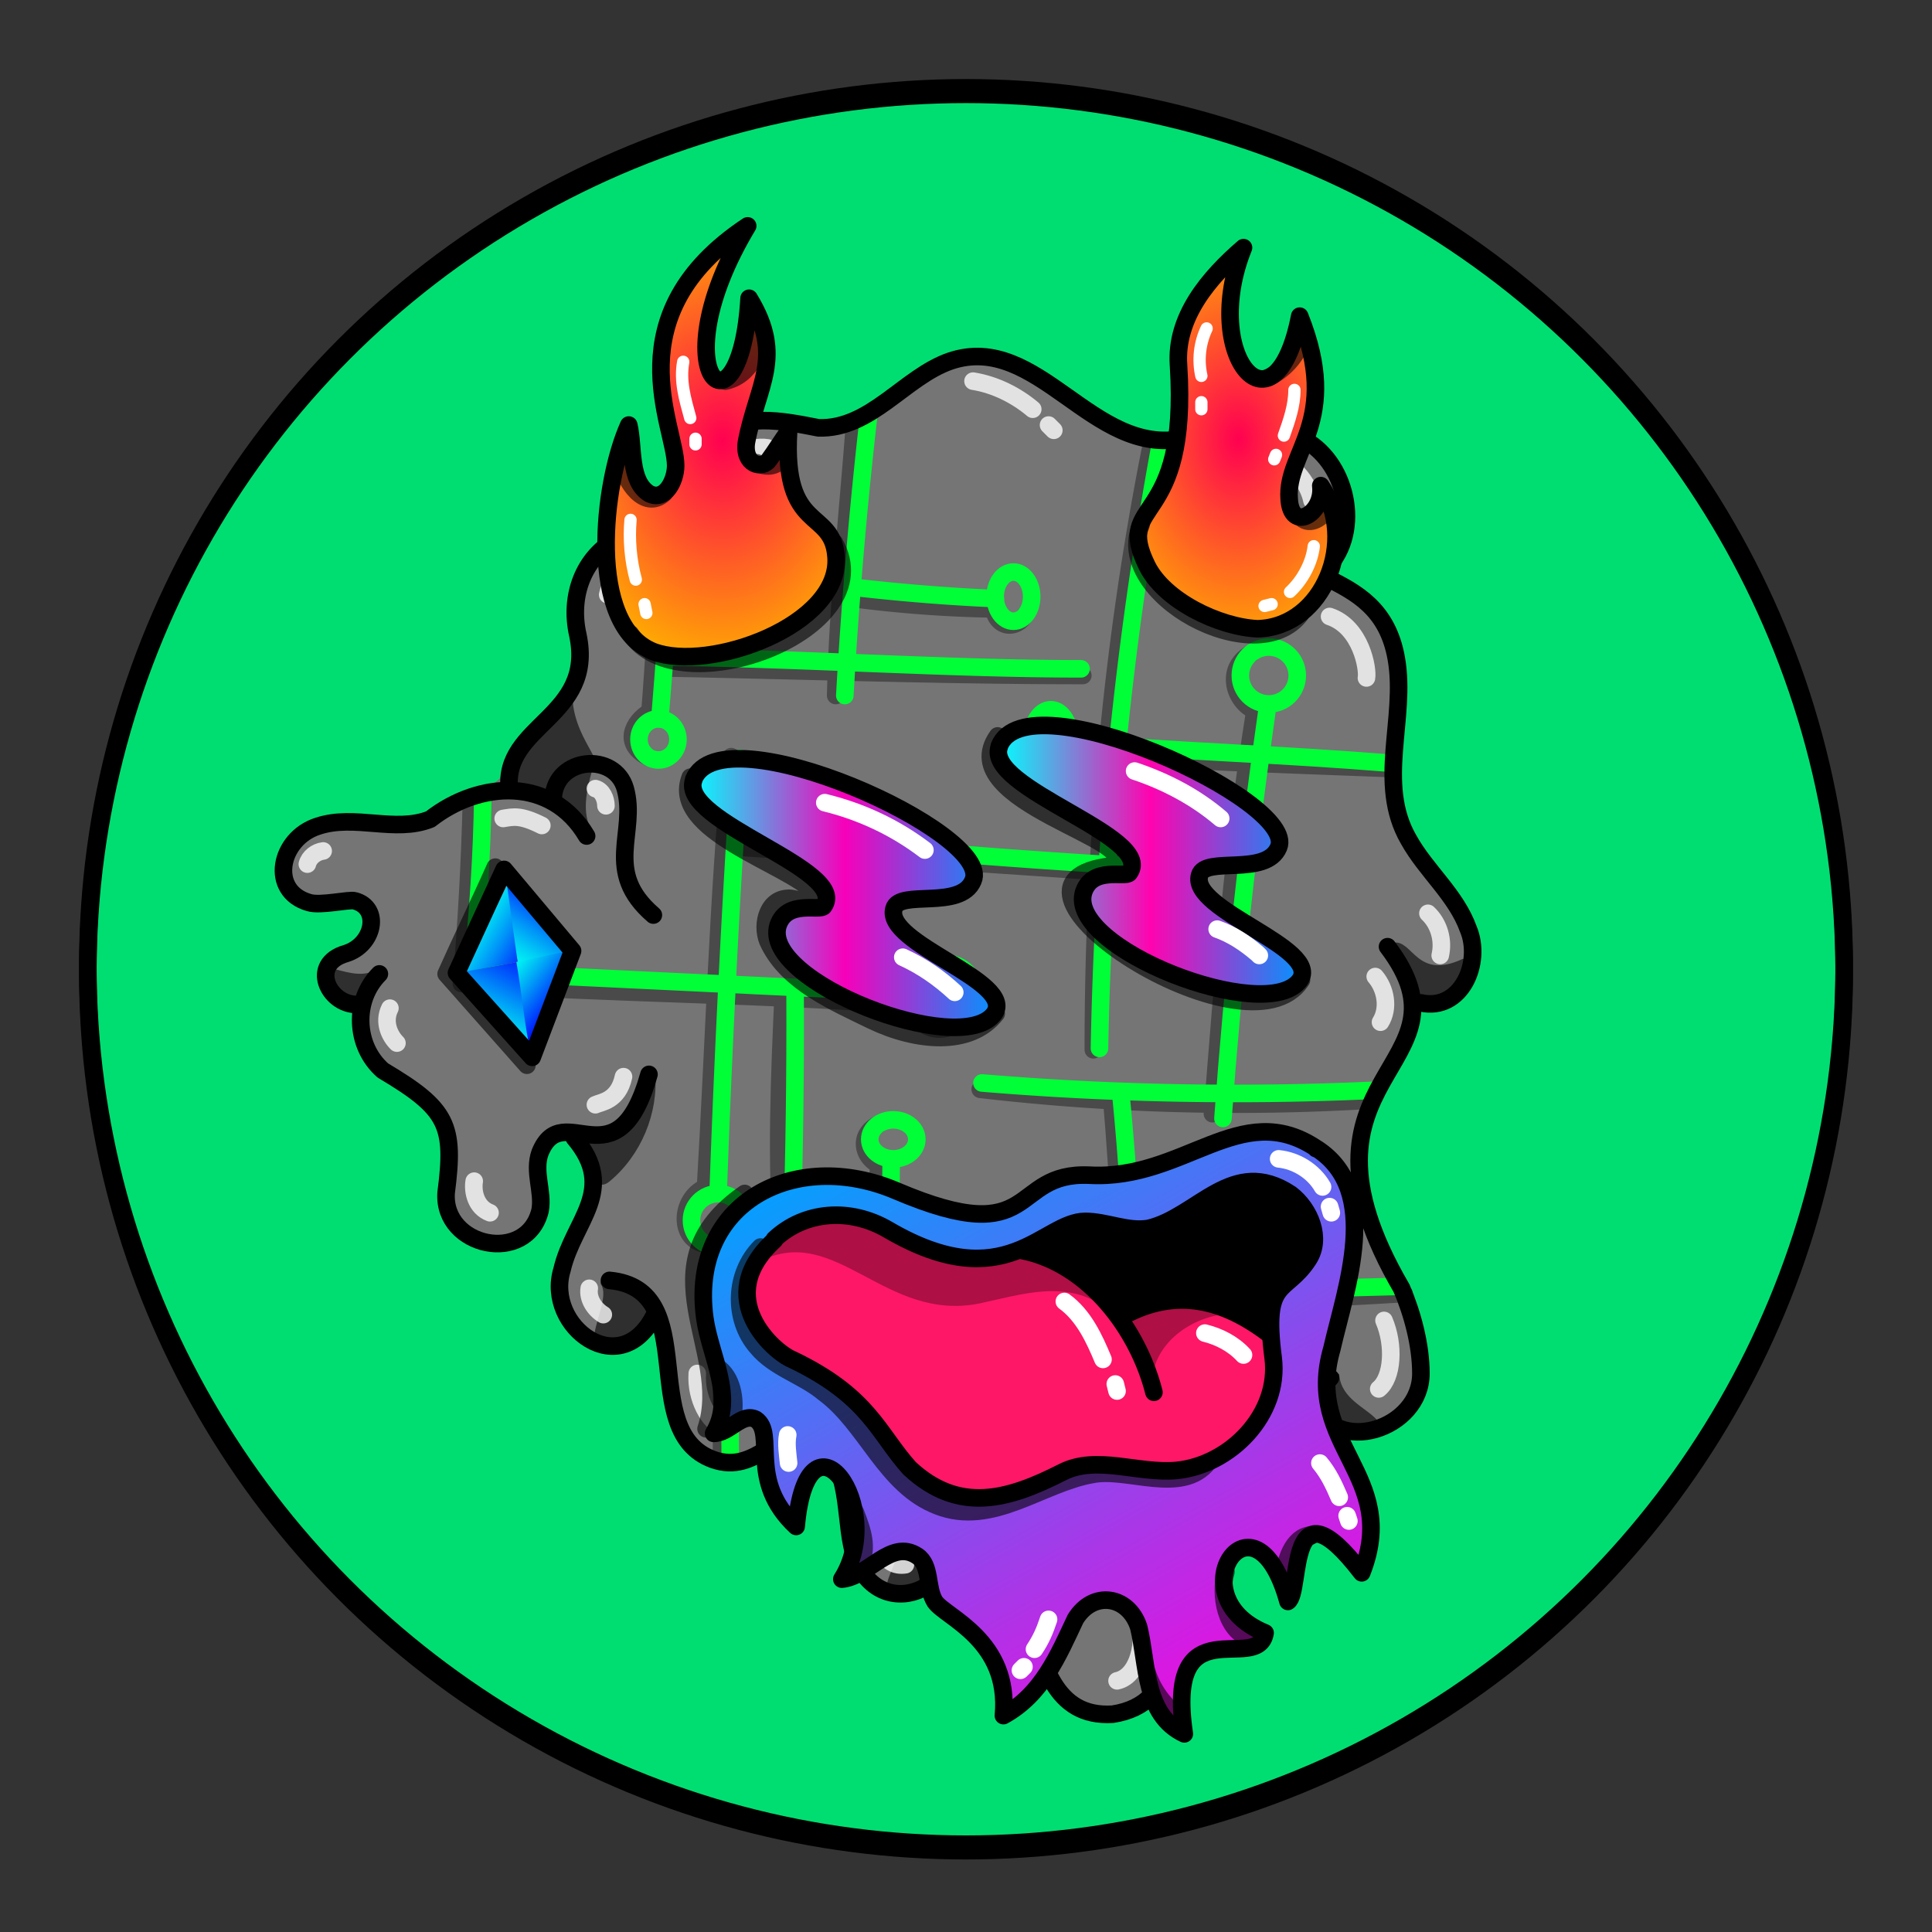 <svg version="1.1" id="Layer_1" xmlns="http://www.w3.org/2000/svg" x="0" y="0" viewBox="0 0 1100 1100" style="enable-background:new 0 0 1100 1100" xml:space="preserve" xmlns:xlink="http://www.w3.org/1999/xlink"><rect x="0" y="0" width="1100" height="1100" fill="#333333" stroke="none"/><style type="text/css">.st300{fill:#00DE72;stroke:#000000;stroke-width:10;stroke-linecap:round;stroke-linejoin:round;stroke-miterlimit:10;}</style><circle class="st300" cx="550" cy="553.7" r="500"/><defs><style>.zc-2,.zc-3{fill:none;stroke-linecap:round;stroke-linejoin:round;stroke-width:10px}.zc-2{stroke:#4a4a4a}.zc-3{stroke:#00ff37}</style></defs><g id="Layer_72" data-name="Layer 72"><path d="M531.7 209c-67.9 59.6-70.9 20.3-120.8 36.5-19.6 10.9-14.3 30.3-9.7 39.6 11.2 22.8-50.8 8.7-68.6 40.3-10.3 18.3.1 42.2-7.5 61.8s-33.8 34.7-36.8 52.2c-43.4 48.2-154 6.6-119.1 70.4 6.2 11.4 32.9-6.3 39.1 9.1 7 17.5-38.8 29.4-21.3 46.7 17.7 4.9 20.7 39.9 56.9 63.2 13.8 20 2.7 51.4 19.4 69.1 35.8 37.8 46.3-24.8 41.3-34.3 4.3-38.8 43.9-10.6 22.2 38.7-22.8 51.7 11.2 74 36.5 56.6 24-8.9 13.3 38.7 23.3 50.9 19.5 37.2 54.9 11.6 66.6 12 18.1.7 28 22.3 29.8 40.3 6.5 63 53.6 46.3 59.1 8 15.5-34.3 45.1 48.6 46.9 59.9 11.3 72.6 69.3 42 70.8 17.9 3.3-54.1-3.2-60.1 1.7-68.3 18.5-31.1 71 13.3 90.8-15.5 13.6-19.7-31.2-63.5 7.9-55.4 94 19.4 18.7-100.7 13.8-120.4-8.8-35.5 13.9-105.6 46.9-121.7 18.1-8.8 17.1-35.5 7.4-52.8s-24.9-30.6-31.4-48.9c-13.5-54.4 22.4-102.1-36-133.3a10.2 10.2 0 0 1-3.9-14.4c17.1-26.3 1.3-66.4-31.8-71.4-22.1-3.3-44.3 8.9-66.5 6.3-43.8-5.2-80.2-74.1-127-43.1Z" style="fill:#757575"/><path class="zc-2" d="M416.3 430.8c-7.8 85.7-9.7 162.5-14.6 245.2-15.1 6.6-15.8 30.7 1 32.6"/><path class="zc-2" d="M268.4 456.4q-1.3 51.9-5.7 103.6c86.9 6.2 172.1 5.7 258 12.8.8 15.4 20.6 16.8 27.6 6.3"/><path class="zc-2" d="M446 564.3c-2.2 48.2-4.3 96.5-.6 144.5l102.9 7.6"/><path class="zc-2" d="M504.2 793.2a1259.8 1259.8 0 0 1-4-130.1c-9.2-4.4-11.8-17.1-.3-22.8m-89 104.8-.1 83.7"/><path class="zc-2" d="M415.9 788.2c58.7-.6 115.8-1 176.4-.6 4.4 12.8 18.4 10.7 22.6 1.9M375.8 302.8c-.7 34.1-5.5 102.7-5.8 102.4-9.5 5.5-16.4 18.6-.4 26.1m117-190.5c-4 52.9-9.6 103.1-10.8 155.2"/><path class="zc-2" d="M378.1 380.3c79.4 1.5 159.1 4.3 238.4 4.3m-131.7-43.9a705.1 705.1 0 0 0 80.9 6c2.1 11.1 12.6 11.4 17.1 4.6m73-99.4c-22.8 113.8-33.3 229.4-33.3 345.8"/><path class="zc-2" d="M790.1 437.5c-60.6-2.3-118.7-4.1-179-8.9 0 10.8-13.8 16.2-20.3 4.2"/><path class="zc-2" d="M690.3 634.1c6-76.9 12-153.9 24.2-229.5-11.3-4.6-18-23.6-2.4-32.4"/><path class="zc-2" d="M558.1 620.2a1265.5 1265.5 0 0 0 220.2 6.3"/><path class="zc-2" d="M632.7 622.6c9.4 108.6 8.8 220.1 28.8 330.2M418.1 482.2l235.5 15.9"/><path class="zc-2" d="M799.4 736.5c-74.3 4.6-143.2 5.8-216.2 6-9.8 14.5-22.4 14.1-28.5 3.3"/><path class="zc-3" d="M274.9 453.3c-.5 33.5-2.7 66.9-6.3 100.1l251.2 12m-67.1-.2q.3 68.4-1.8 136.7l98.6 8.1"/><path class="zc-3" d="M507.4 662a1249.5 1249.5 0 0 0 5 129.8m-91-360q-8.1 123.3-12.5 246.9m13.6-203.4c77 7.5 154.2 14 231.4 18.3M494.5 237.3C488.5 290 484 343 481 396m8-61.3c25.8 2.9 51.7 5 77.7 6.1M383.3 303c-2.1 35.5-4.7 70.9-7.6 106.3"/><path class="zc-3" d="M380.9 374.1c78.1 1 159.3 6.7 234.6 6.7m45.3-128.7A2110 2110 0 0 0 626 596.9"/><path class="zc-3" d="M791.1 434.5c-61.8-5-119.4-6.7-181.8-11.7"/><path class="zc-3" d="M721.5 403.7q-16.7 116.1-25.2 233.1"/><path class="zc-3" d="M783.7 620.7a1735.9 1735.9 0 0 1-224.6-4.1m79.1 6.9c10.7 106.6 7.9 214.6 26.8 320.1"/><path class="zc-3" d="M796.7 732.4c-76.7 2.3-144.6 2-217.1 4.1m-163.8 95.1c-.3-29.8.2-59.5 1.4-89.3m.5 39.6c58.5 0 115.7-.5 175.3-.5"/><ellipse class="zc-3" cx="577" cy="339.7" rx="10.4" ry="14"/><ellipse class="zc-3" cx="598.3" cy="420.8" rx="10.9" ry="16.7"/><ellipse class="zc-3" cx="374.9" cy="421" rx="11.1" ry="11.7"/><circle class="zc-3" cx="538.2" cy="565.4" r="17"/><ellipse class="zc-3" cx="564.5" cy="737.8" rx="13.3" ry="12.4"/><ellipse class="zc-3" cx="606.2" cy="781.9" rx="11.6" ry="11.7"/><circle class="zc-3" cx="722.4" cy="384.6" r="16.2"/><circle class="zc-3" cx="408.9" cy="694.8" r="15.2"/><ellipse class="zc-3" cx="508.6" cy="648.7" rx="13.4" ry="11.1"/></g><style>.st40{fill:none;stroke:#000;stroke-width:10;stroke-linecap:round;stroke-linejoin:round;stroke-miterlimit:10}.st98{opacity:.6;enable-background:new}</style><g id="Outline"><path class="st98" d="M793 537c-1 .7-1 2-.5 3 5 10 11 35 25 30 8-2 21-13 18-22.4-.5-1-2-2-3-1.5-26 12-28-11-39-9.4v.3zm-34 274.5c6 5 26 8 25-3-6-7-20.6-12-21.5-26C750 772 744 803 759 811.5zm-219.3 52s1 .5 1 .8c9 13.5-3 36-18 40-34 6-9-6-6-44 .3-5.3 22.3 2.7 23 3.2zM342 731c5 7-4 22-4 33 8 13 29.6-5 33-14.9 2-12-17-21-28-20.2-1 .1-1 1.1-1 2.1zm31-120.2c2 23-8 47-26 61.9-13 10.9-17.5-30.6-8-27.9 6 4.2 28-18.8 34-34zm-157-59.9c-8 6-17 3-25 1-11 5 4 20 13.5 16 5-4 12-9 12-15.7-.5-.2-1.5-.2-.5-1.3zM337 473c-6-10-3-23 0-34 0-1 0-2-.6-2-9-9-23 11-19.8 20.7C318 463 338 475 337 472.8v.2z"/><path class="st98" d="M326 392c-2 29 24 45 7 44-7 2-14 1-15 11-1 11-24 0-24.5-1.3C285 433 317 404.5 326 392zm103-118c-9.9-4-16-16-18-25-4-6-9.9 1-11 6-7 54 29.5 28 29 19zm293 9c16 21 29.5 12 40 20.7 3 4 1 9.6-1 14-3 9-13 9-20 4.1-14.5-5.8-22-22.2-19-38.8z"/><path class="st40" d="M347 729c53.5 5 15 86 59 102 25 9 37-19.8 55-11.9 23 10.1 19.6 40 24 60.7 9.6 46 63 29.6 58-12.8"/><path class="st40" d="M519 861c89-9 47.5 119 114.5 115 39-6 35-47 25-76.5-3-9 0-18.5 7-24.5 24.5-21 59 15.5 84-2.5 15-11 8-33-2-45-12-15 0-32 10-43"/><path class="st40" d="M790 539c53 69.8-64 71 8 194.5 6 14 11 32 11 48.5 0 32-49 47.5-61 16"/><path class="st40" d="M721 287c2 51 64 31 74 88 6 34-11.5 71 7 103 10 18 27 31.5 34 51 8 19-4 47-27 42"/><path class="st40" d="M407 290.6c-16-8-12-29.9-2-41 17-15 40.5-10 61-6 29.8 1 49-29 75-38 50-17 81 55 133 44 23-5 48-11 69 1 25 14 33 55 10 75"/><path class="st40" d="M428 278c-16 26.5-51 17.5-76 28.5-20 10.5-28 33-23 55 10 47-43 51-39 88m25 4.5c1.5-23 35-26 41-5 7 25-13 47 16 72"/><path class="st40" d="M334 476c-20-34-61-31.5-89-9.6-20 8-43-3-64 4-22 7-28 37-5 43.5 6.5 2 23-2 26-1 15 4 11 25-5 30-21 6-10 29 6 29"/><path class="st40" d="M216 554.5c-15 15-14 41 2 55 37 22 41 31 36 69.7-2 31 46 41 53.5 10 2-10.8-4-22 0-33 13-32 44 20 62-44.5"/><path class="st40" d="M327 647.9c25 29.7-.5 47-7 75-10 32.5 34 65 53 25"/><path d="M729 262.5c9 4 16 13 18 22.5m-193-68c12.5 2 24.5 8 34 16m9 9 3 3m-163 10c-5.5-.9-12 .6-15.5 4M362 319.6c-9 2-14 10.7-16 19M339 449c4 1 6 6 6 9.8M308.5 470c-12-6-16-5-22-4M175 492c1-4 5-7 9-7.5m38 89.5c-4 8 0 16 4 19.9m44 78.6c-1 6 1 15 9 18m76-77.5c-3 14-13 14.5-16 16m4.5 119.5c-5-3-9-9-8-15M397 782c-1 14.5 7 28 14 30m90 53.9c-3 12 2 27 14.5 25M636 957c14-3 17-28 11-38m96-60.1c1-7 0-14-4-19m46-49.1c8-6.5 9-25 3-39M786 582c5-8 3-19-3-26m37-12c2-8.5-.6-18-7-24m-56-169c18 6 22 30 21 35" style="opacity:.788;fill:none;stroke:#fff;stroke-width:10;stroke-linecap:round;stroke-linejoin:round;stroke-miterlimit:10;enable-background:new"/></g><style>.st113{fill:url(#SVGID_00000161607897382723119130000008384714424499667899_);stroke:#000;stroke-width:10;stroke-linecap:round;stroke-linejoin:round;stroke-miterlimit:10}.st115{fill:url(#SVGID_00000060750496457387242310000012666657064974295186_)}.st116{opacity:.69;fill:url(#SVGID_00000147217783223614028420000005859567438160853156_);enable-background:new}</style><g id="Diamond"><linearGradient id="SVGID_00000047747315158047275670000003291867314489516677_" gradientUnits="userSpaceOnUse" x1="288.392" y1="548.057" x2="314.227" y2="509.458"><stop offset="0" style="stop-color:#00fff2"/><stop offset=".094" style="stop-color:#00f2f3"/><stop offset=".271" style="stop-color:#00cef5"/><stop offset=".51" style="stop-color:#0095f8"/><stop offset=".799" style="stop-color:#0047fc"/><stop offset="1" style="stop-color:#000dff"/></linearGradient><path style="fill:url(#SVGID_00000047747315158047275670000003291867314489516677_)" d="M288 501.7c2 15 4 33 7 46.8l29-6.4-36-40.4z"/><linearGradient id="SVGID_00000141446425912342851330000003408777914311007933_" gradientUnits="userSpaceOnUse" x1="267.149" y1="523.397" x2="303.78" y2="545.402"><stop offset="0" style="stop-color:#00fff2"/><stop offset=".095" style="stop-color:#00f1f3"/><stop offset=".273" style="stop-color:#00cef5"/><stop offset=".514" style="stop-color:#0094f8"/><stop offset=".807" style="stop-color:#0045fc"/><stop offset="1" style="stop-color:#000dff"/></linearGradient><path style="fill:url(#SVGID_00000141446425912342851330000003408777914311007933_)" d="M264 553.5c10-2 20.5-4 30.7-5.8l-6-43.6-24.7 49.4z"/><linearGradient id="SVGID_00000109030460764858650640000015191774076603487363_" gradientUnits="userSpaceOnUse" x1="274.137" y1="586.606" x2="296.946" y2="541.468"><stop offset="0" style="stop-color:#00fff2"/><stop offset="1" style="stop-color:#000dff"/></linearGradient><path style="fill:url(#SVGID_00000109030460764858650640000015191774076603487363_)" d="m260.1 554 34.9-6.3 6 45.4z"/><linearGradient id="SVGID_00000006686354308698079230000008291800467576291461_" gradientUnits="userSpaceOnUse" x1="288.999" y1="550.828" x2="317.454" y2="572.732"><stop offset="0" style="stop-color:#00fff2"/><stop offset=".125" style="stop-color:#00e8f3"/><stop offset=".388" style="stop-color:#00abf6"/><stop offset=".764" style="stop-color:#004cfc"/><stop offset="1" style="stop-color:#000dff"/></linearGradient><path style="fill:url(#SVGID_00000006686354308698079230000008291800467576291461_)" d="M301 593.8c-3-16-4-28.5-7-46.1l26.5-5.6-19.5 51.7z"/><path style="fill:none;stroke:#000;stroke-width:10;stroke-linecap:round;stroke-linejoin:round;stroke-miterlimit:10" d="m287 495-27.1 58.9L303 602l23-60.6z"/><path d="M282 493.7c-9.8 22-19 40.6-28 60.8l46 52" style="opacity:.6;fill:none;stroke:#000;stroke-width:10;stroke-linecap:round;stroke-linejoin:round;stroke-miterlimit:10"/></g><style>.st40,.st68{fill:none;stroke-width:10;stroke-linecap:round;stroke-linejoin:round;stroke-miterlimit:10;stroke:#000}.st68{opacity:.6;enable-background:new}</style><g id="Happy_Beard"><linearGradient id="SVGID_00000012458921589117142250000001255892426965824154_" gradientUnits="userSpaceOnUse" x1="482.466" y1="444.183" x2="708.475" y2="85.169" gradientTransform="matrix(.999 .051 .051 -.999 14.064 1042.44)"><stop offset="0" style="stop-color:#00a2ff"/><stop offset=".654" style="stop-color:#aa36e8"/><stop offset="1" style="stop-color:#f0d"/></linearGradient><path style="fill:url(#SVGID_00000012458921589117142250000001255892426965824154_);stroke:#000;stroke-width:10;stroke-linecap:round;stroke-linejoin:round;stroke-miterlimit:10" d="M749.8 654c37 24 16.5 79 8.5 114-16 55 39 72 17 127.5-43-56-34 11-42 16.3-19-69-64-3-13 17.9-4 24-57-17-46 57.5-23-10.7-20.8-39.9-26-60.9-6-18-26-20.8-36-4.5-9.8 20.8-19 43-41 55 4-43-33-56-39-64.9-5-8-2-20.6-10-26-15-10-28 12-43 13.2 26-41-19.5-103-26-30-28-26-11-53-23-61-8-4-15 8-24 8 12.5-20.5-2-44-5-65.6-9-66 51.5-97 109-72.5 82 35 64-11 110-8.9 54 3 86-44 129-15.4v.3z"/><path d="M441 706c-36 33 0 64 9.9 68 44 21 49 42 67 62 28 26 56 18 87 2.2 19.5-9.9 43 1 65-1 30.6-3 59-32 55-64-6-46 7-36 20-56 8-12 1-29-10-37.3-33-22-53 13-81 19.5-12 2-24-4-36-4-24 0-45 44-112 4.9-22-13-48-10.7-65 5.3v.4z" style="fill:#fe1767"/><path d="M582 710.6c22.5 7 43 21 58 38.9 24-16 58-5 82 8-4-19 14-28 22-42.5 12-22-13-65-67-27.5-39 30.5-54-11.5-95 23.1z"/><path d="M629.8 745c-22-17-48-8-72-2.9-54 11-82-46-125-24 27-47 81-13 94-7.9C573 729 583 691 629.8 745zm26.2 40c2-22 25-37 46-37-17-14-45-9-62 3.6l16 33.4z" style="fill:#ae0f45"/><path class="st40" d="M441 706c-36 33 0 64 9.9 68 44 21 49 42 67 62 28 26 56 18 87 2.2 19.5-9.9 43 1 65-1 30.6-3 59-32 55-64-6-46 7-36 20-56 8-12 1-29-10-37.3-33-22-53 13-81 19.5-12 2-24-4-36-4-24 0-45 44-112 4.9-22-13-48-10.7-65 5.3v.4z"/><path class="st68" d="M433 710c-15 15-16 41-2 57 9.9 12 26 16 38 26 24.5 18 35 53 65 64.5 31 12 59-13 88-18 19.7-4 51 12 66-7m-264-153c-59 41-7 89-22 134"/><path d="M606 741c11 8 17 21 22 33m7 14 1 4m50-33c8 2 16 6 22 12.5m20-111.7c10 1 19.8 7 25 16m4 11.2 1 3.5M751.5 833c5 6 8 12.5 11 19.5M767 863l1 3m-171 56c-2 6-4 11-8 17m-6 10-2 2M448.5 817c-1 5 0 11 .5 16" style="fill:none;stroke:#fff;stroke-width:10;stroke-linecap:round;stroke-linejoin:round;stroke-miterlimit:10"/><path class="st40" d="M582 712c38 7.5 66 45 75 80.7M640 749c30-16 57-9 83 10.9"/><path class="st68" d="M731 897c.9-8.5 5-22 15-23m-48 21c-4 13 0 34 14 38m-59 19c3 9.5 9 18 16.5 24M487 861c4.5 11.5 7 19.9 3 29m-73-82c2-9 .7-22-7-28.5"/></g><linearGradient id="a18" gradientUnits="userSpaceOnUse" x1="567.997" y1="610.614" x2="741.994" y2="610.614" gradientTransform="matrix(1 0 0 -1 0 1100)"><stop offset="0" style="stop-color:#0ff"/><stop offset=".5" style="stop-color:#ff03af"/><stop offset="1" style="stop-color:#0095ff"/></linearGradient><path style="fill:url(#a18);stroke:#000;stroke-width:10;stroke-linecap:round;stroke-linejoin:round;stroke-miterlimit:10" d="M569 425c-9 24 89 51 74 72-2 3-21-4-26 10.9-10 32 104 76 123 50.3 13-18.5-63-39.9-57-59.9 3-11 38 1 45-15.9 11-26.5-143-97-159-57.7v.3z"/><linearGradient id="b7" gradientUnits="userSpaceOnUse" x1="393.997" y1="591.618" x2="567.994" y2="591.618" gradientTransform="matrix(1 0 0 -1 0 1100)"><stop offset="0" style="stop-color:#0ff"/><stop offset=".5" style="stop-color:#f700ba"/><stop offset="1" style="stop-color:#0095ff"/></linearGradient><path style="fill:url(#b7);stroke:#000;stroke-width:10;stroke-linecap:round;stroke-linejoin:round;stroke-miterlimit:10" d="M395 444c-9 24 89 51 74 72-2 3-21-4-26 10.9-10 32 104 76 123 50.3 13-18.5-63-39.9-57-59.9 3-11 38 1 45-15.9 12-27-143-97-159-57.7v.3z"/><path d="M393 442.5c-12 31 55 49 71 66 2.5 10-11 2-16 3-12 1-15 17-10 26.1 11 22 37 33 58.5 43.5 25 12 56 15 70.7-4M568 419c-27 38 87 60 65 74-83 9 78 112 108 65" style="opacity:.6;stroke:#000;enable-background:new;fill:none;stroke-width:10;stroke-linecap:round;stroke-linejoin:round;stroke-miterlimit:10"/><path d="M469.6 457c20.5 5 39.9 14 57 27M646 439c18 6 35 15 49 27m-2 63c8.5 3 16 8 23 14l1 1m-203 1c11 5 21 12 29.6 20" style="fill:none;stroke:#fff;stroke-width:10;stroke-linecap:round;stroke-linejoin:round;stroke-miterlimit:10"/><style>.st68{fill:none;stroke-linecap:round;stroke-linejoin:round;stroke-miterlimit:10;opacity:.6;stroke:#000;stroke-width:10;enable-background:new}</style><g id="Flame_Horns"><radialGradient id="SVGID_00000080209009676873749930000001060105919475124125_" cx="411.357" cy="716.24" r="98.454" gradientTransform="matrix(1 0 0 -1.331 0 1204.53)" gradientUnits="userSpaceOnUse"><stop offset="0" style="stop-color:#ff0051"/><stop offset="1" style="stop-color:#ffae00"/></radialGradient><path style="fill:url(#SVGID_00000080209009676873749930000001060105919475124125_);stroke:#000;stroke-width:10;stroke-linecap:round;stroke-linejoin:round;stroke-miterlimit:10" d="M358 242c-15 33-24 114 14 129 32 12 107-15 104-54-2-28-30.5-13-27-71.4-3 4-8 12-11 16-4 6-15 3-13-9.9 6-32 22-48.5 1.5-81.9-5 85-52 44-.8-41.2-77 51-41 114-41 136.5 0 8.5-6 20.5-15 16C358 274 361 254.5 358 242z"/><radialGradient id="SVGID_00000046340282393842880260000016969407795463563686_" cx="704.981" cy="693.497" r="86.371" gradientTransform="matrix(1 0 0 -1.416 0 1232.09)" gradientUnits="userSpaceOnUse"><stop offset="0" style="stop-color:#ff0051"/><stop offset="1" style="stop-color:#ffae00"/></radialGradient><path style="fill:url(#SVGID_00000046340282393842880260000016969407795463563686_);stroke:#000;stroke-width:10;stroke-linecap:round;stroke-linejoin:round;stroke-miterlimit:10" d="M708 141c-19.7 17-39 39.6-37 67 6 94-37 75-18 114 9.8 20 41 35 63 36 38-1 57-51 36-81.5 2 16-17 27-18 7.5-2-27 30-44 6-104-14 72-57 23-32-39z"/><path class="st68" d="M359 360.9c27 42 145-2 116-52m174.6-9.9c-17 40 66 84 91 50.6"/><path d="M687 187c-4 8.5-5 18-3 27m0 15v4m53-11c0 9-3 17.5-6 26m-4.5 11-1 2.5M748 311c-1 9-6 19-13.5 26m-14.5 8 4-1m-365-48c-1 11 0 23 3 34m5 14 1 5m21-143c-2 11 1 21 4 32m3 11.8v3.2" style="stroke:#fff;stroke-width:7;fill:none;stroke-linecap:round;stroke-linejoin:round;stroke-miterlimit:10"/><path class="st68" d="M354 263c1.5 11 13 28 24 18m70-22.5c-4 6-10 9-17 5m1-78.5c2 14-5 29-19 32m309-2c9-4 16-12 19-20.6m15 94.6c-3 6-10 10.5-15 6"/></g><circle cx="550" cy="550" r="500" style="fill:none;stroke:#000;stroke-width:10;stroke-linecap:round;stroke-linejoin:round;stroke-miterlimit:10"/></svg>